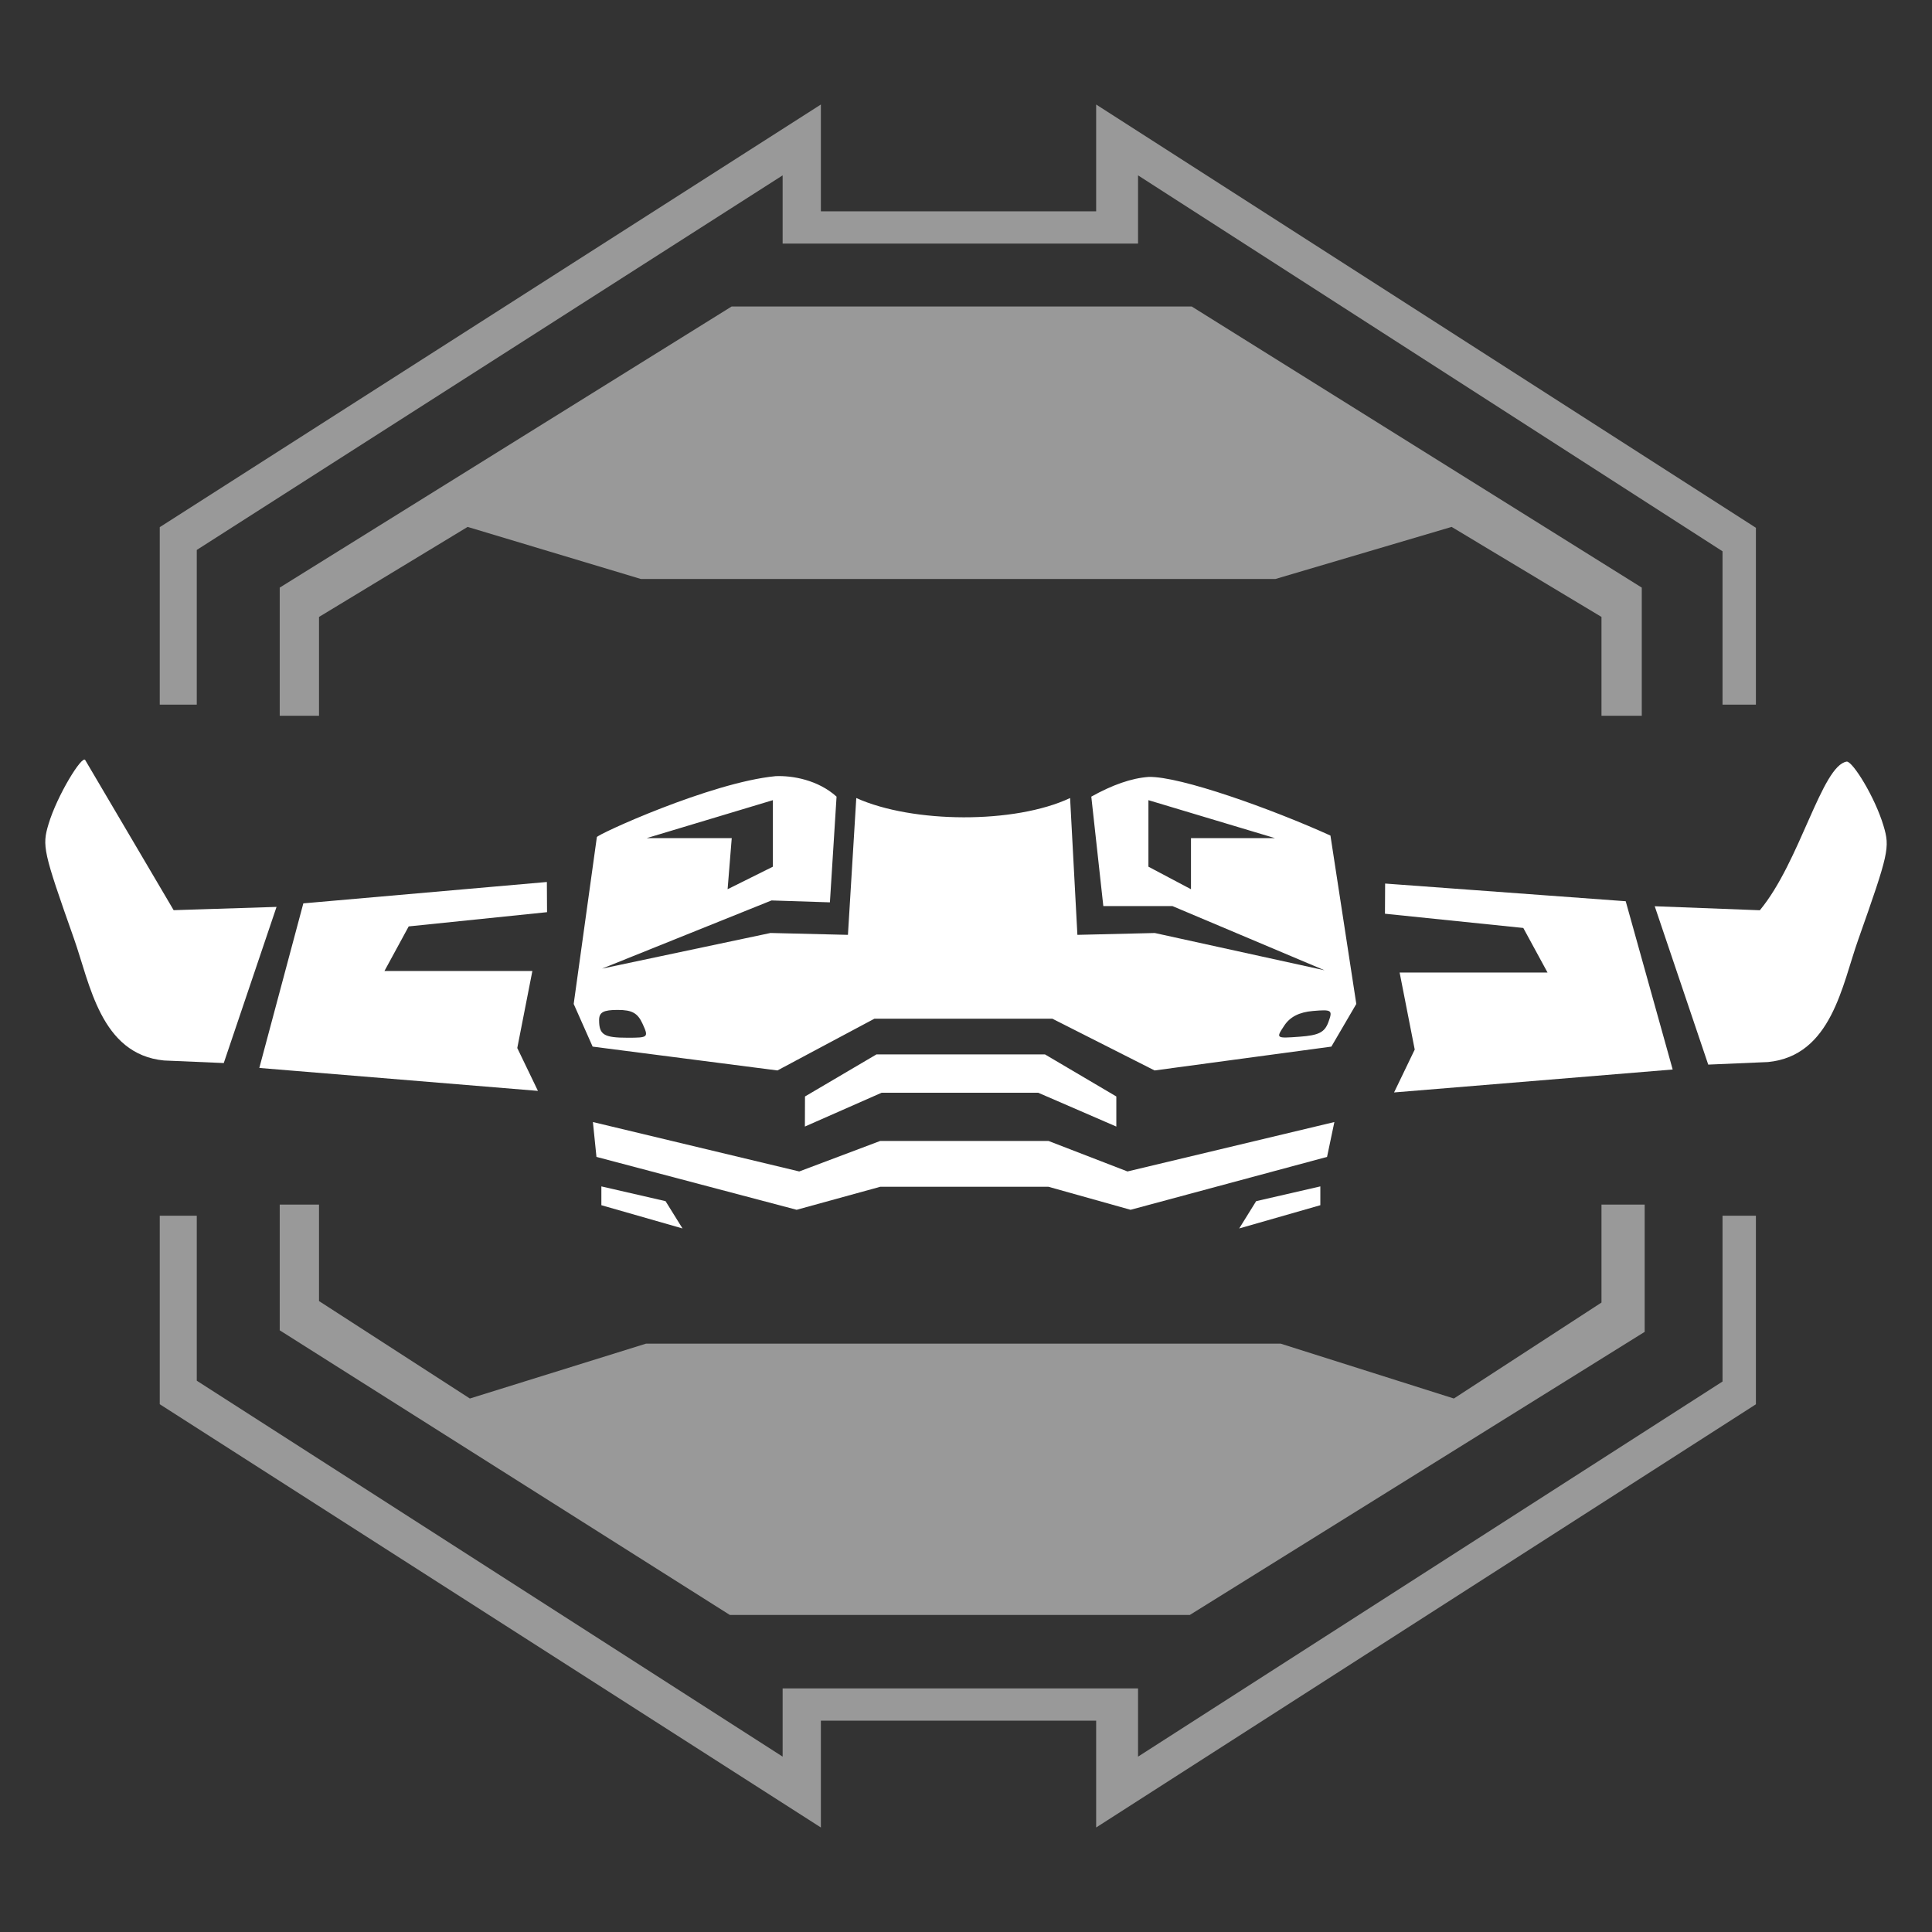 <svg width="512" height="512" viewBox="0 0 512 512" fill="none" xmlns="http://www.w3.org/2000/svg">
<rect x="0" y="0" width="512" height="512" fill="#333333" stroke="none"/>
<path d="M42.336 372.132V322.171L52.147 322.171L52.147 365.902L207.406 465.528L207.406 447.45H301.592L301.592 465.528L456.489 366.117V322.171H465.332V372.153L290.492 484.301V455.989L217.541 455.989V484.301L42.336 372.132ZM74.13 352.546L74.129 319.224H84.542L84.542 344.795L124.519 370.62L171.225 356.073H339.362L385.292 370.62L424.41 345.187V319.224H435.855V352.957L315.323 427.974H193.406L74.13 352.546Z" fill="white" fill-opacity="0.5"/>
<path d="M158.067 306.591L157.127 297.352L211.806 310.448L233.271 302.362H277.861L298.794 310.448L353.622 297.352L351.682 306.591L299.614 320.606L277.861 314.51H233.271L211.121 320.606L158.067 306.591ZM213.331 290.577L232.264 279.431H276.936L295.838 290.577V298.554L275.151 289.592H233.626L213.303 298.548L213.331 290.577ZM68.721 283.016L80.388 239.401L144.926 233.737L144.971 241.735L108.31 245.507L101.884 257.323H141.084L137.083 277.732L142.558 289.095L68.721 283.016ZM157.054 277.364L152.034 266.055L158.171 221.86C157.944 221.27 188.302 207.345 205.523 205.692C209.982 205.492 216.783 206.682 221.697 211.117L219.935 239.13L204.458 238.629L159.551 256.692L204.196 247.25L224.713 247.747L226.924 211.486C241.812 218.193 268.879 218.401 283.586 211.486L285.521 247.747L306.033 247.258L351.015 257.132L310.718 240.125H292.393L289.206 211.117C294.724 208.036 299.823 206.211 304.42 205.894C312.768 205.683 337.109 214.416 352.582 221.434L359.435 266.055L352.827 277.364L305.98 283.681L278.889 269.968H231.726L206.021 283.681L157.054 277.364ZM170.293 271.325C168.99 268.465 167.512 267.64 163.692 267.64C159.902 267.64 158.77 268.261 158.77 270.342C158.77 274.229 160.037 275.009 166.353 275.009C171.811 275.009 171.924 274.904 170.293 271.325ZM352.038 270.868C353.215 267.666 352.972 267.491 347.945 267.92C344.318 268.23 341.876 269.474 340.347 271.79C338.097 275.195 338.107 275.201 344.44 274.737C349.502 274.366 351.041 273.583 352.038 270.868ZM204.823 229.682V212.053L171.397 222.107H193.918L192.823 235.653L204.823 229.682ZM315.622 235.653V222.107H337.862L304.344 212.053V229.682L315.622 235.653ZM43.458 281.04C26.616 279.385 23.815 260.595 19.567 248.652C11.433 225.629 11.12 224.222 12.848 218.438C15.144 210.753 21.772 200.045 22.578 201.414L46.02 241.206L73.286 240.338L59.3 281.718L43.458 281.04Z" fill="white"/>
<path d="M443.279 283.429L430.83 238.836L367.074 234.15L367.029 242.148L403.69 245.919L410.116 257.736H370.916L374.917 278.145L369.443 289.508L443.279 283.429ZM468.542 281.453C485.384 279.798 488.185 261.008 492.434 249.065C500.567 226.042 500.88 224.635 499.152 218.851C496.856 211.166 491.011 201.827 489.422 201.827C482.801 202.8 477.019 228.452 466.371 241.228L438.518 240.164L452.7 282.131L468.542 281.453Z" fill="white"/>
<path d="M465.332 139.867V186.736H456.489V146.097L301.592 46.472V64.548L207.406 64.548V46.472L52.147 145.74V186.736H42.336V139.703L217.541 27.699V56.011H290.492V27.699L465.332 139.867ZM435.087 155.724V189.684H424.41V163.496L384.698 139.636L337.992 153.441H169.855L123.925 139.636L84.542 163.496V189.684L74.129 189.684V155.724L193.894 81.222H315.811L435.087 155.724Z" fill="white" fill-opacity="0.5"/>
<path d="M159.369 319.393V314.408L176.376 318.318L180.872 325.551L159.369 319.393Z" fill="white"/>
<path d="M349.903 319.393V314.408L332.896 318.318L328.4 325.551L349.903 319.393Z" fill="white"/>
</svg>

